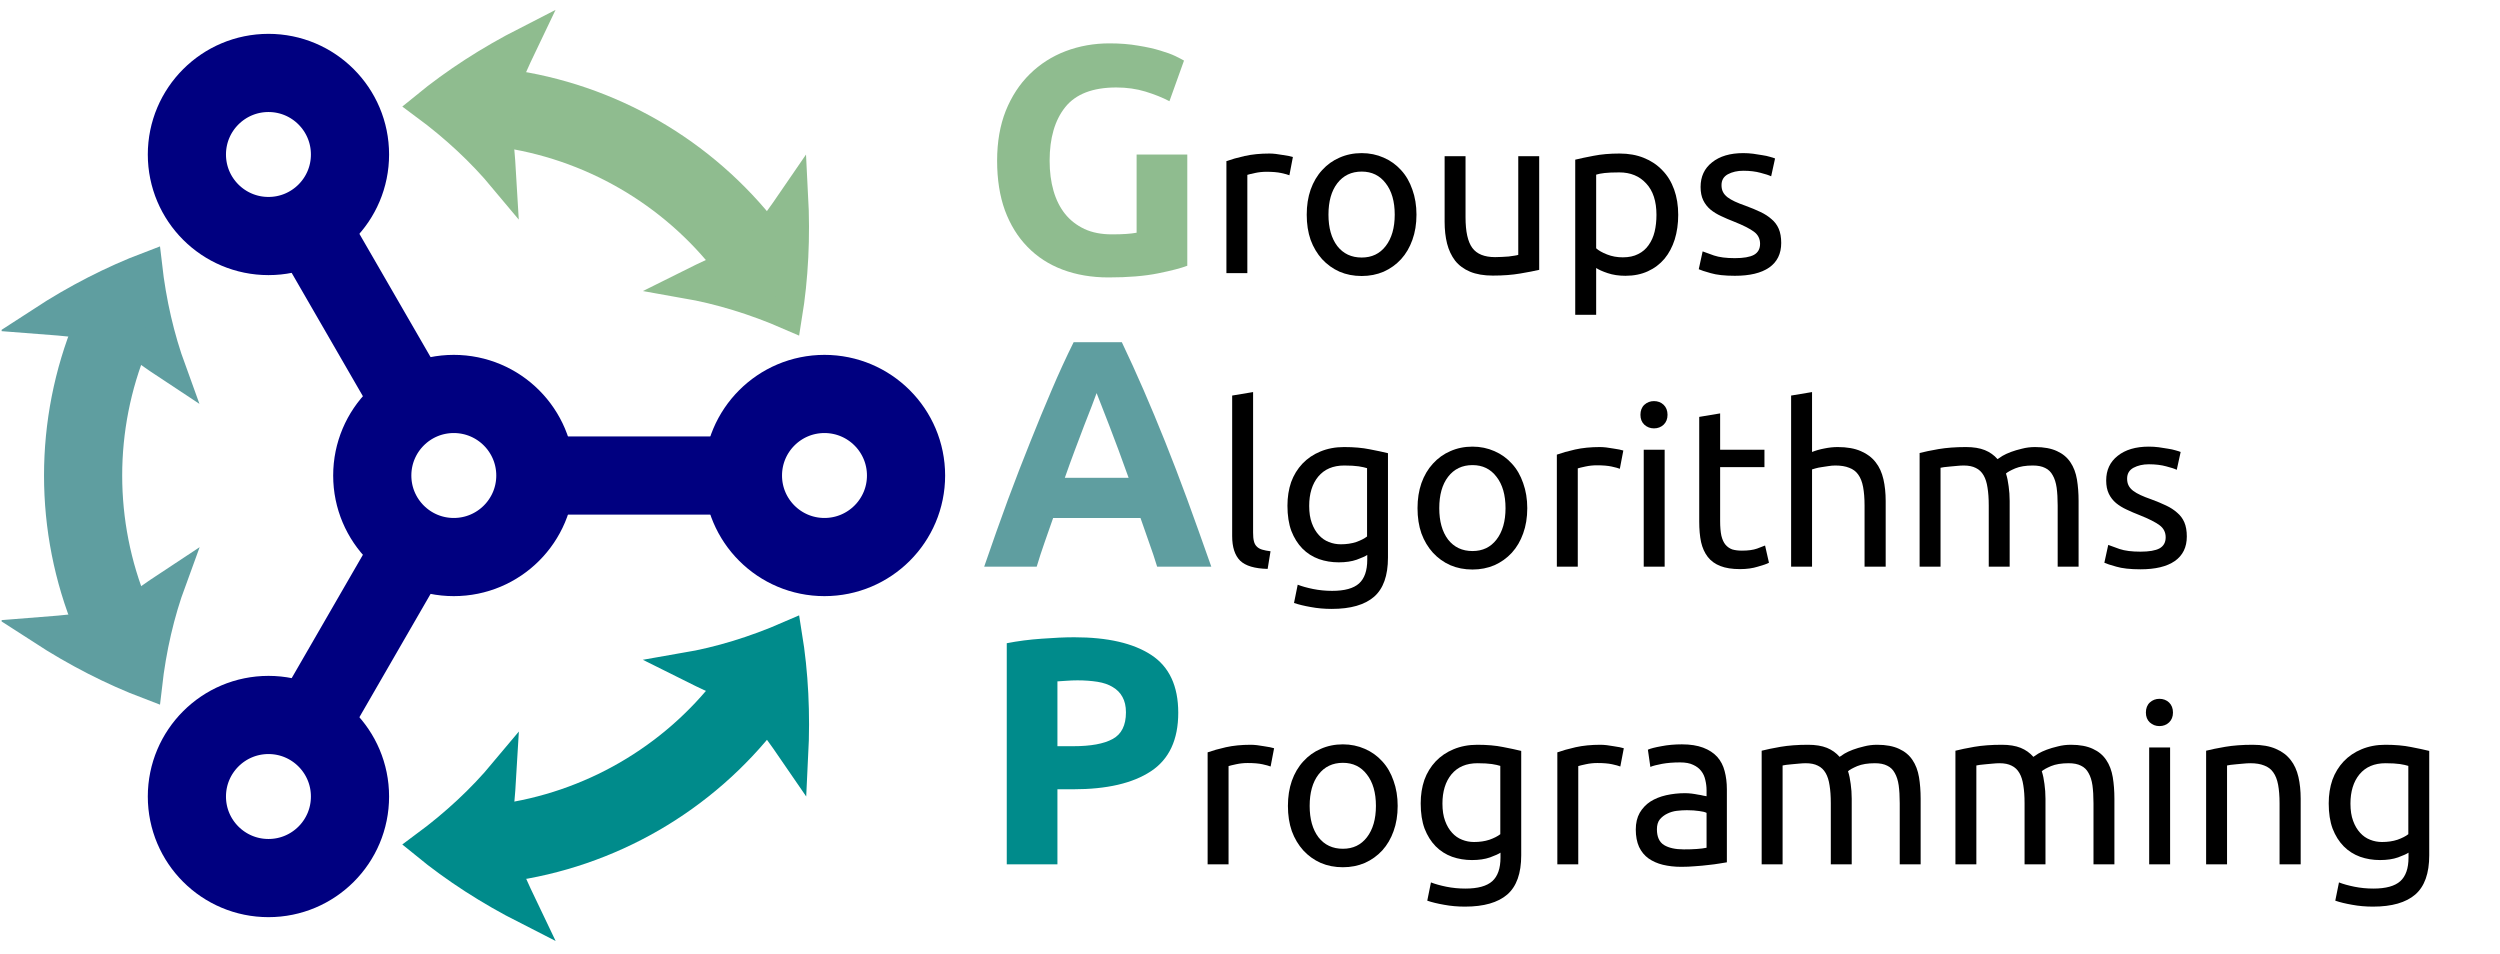 <?xml version="1.0" encoding="UTF-8"?>
<svg xmlns="http://www.w3.org/2000/svg" xmlns:xlink="http://www.w3.org/1999/xlink" width="190.415" height="72.681" viewBox="0 0 190.415 72.681">
<defs>
<g>
<g id="glyph-0-0">
<path d="M 10.312 -14.141 C 8.52 -14.141 7.223 -13.641 6.422 -12.641 C 5.629 -11.648 5.234 -10.289 5.234 -8.562 C 5.234 -7.719 5.332 -6.953 5.531 -6.266 C 5.727 -5.586 6.02 -5.004 6.406 -4.516 C 6.801 -4.023 7.297 -3.641 7.891 -3.359 C 8.484 -3.086 9.176 -2.953 9.969 -2.953 C 10.395 -2.953 10.758 -2.961 11.062 -2.984 C 11.363 -3.004 11.629 -3.035 11.859 -3.078 L 11.859 -9.031 L 15.719 -9.031 L 15.719 -0.562 C 15.258 -0.383 14.52 -0.191 13.5 0.016 C 12.477 0.223 11.219 0.328 9.719 0.328 C 8.438 0.328 7.27 0.129 6.219 -0.266 C 5.176 -0.66 4.285 -1.238 3.547 -2 C 2.805 -2.758 2.234 -3.688 1.828 -4.781 C 1.43 -5.883 1.234 -7.145 1.234 -8.562 C 1.234 -9.988 1.453 -11.254 1.891 -12.359 C 2.336 -13.461 2.945 -14.395 3.719 -15.156 C 4.5 -15.926 5.41 -16.508 6.453 -16.906 C 7.492 -17.301 8.609 -17.5 9.797 -17.5 C 10.598 -17.5 11.32 -17.441 11.969 -17.328 C 12.625 -17.223 13.188 -17.098 13.656 -16.953 C 14.125 -16.816 14.508 -16.676 14.812 -16.531 C 15.113 -16.383 15.332 -16.27 15.469 -16.188 L 14.359 -13.094 C 13.828 -13.375 13.219 -13.617 12.531 -13.828 C 11.852 -14.035 11.113 -14.141 10.312 -14.141 Z M 10.312 -14.141 "/>
</g>
<g id="glyph-0-1">
<path d="M 13.422 0 C 13.242 -0.594 13.039 -1.203 12.812 -1.828 C 12.594 -2.453 12.375 -3.078 12.156 -3.703 L 5.5 -3.703 C 5.289 -3.078 5.07 -2.453 4.844 -1.828 C 4.625 -1.203 4.426 -0.594 4.25 0 L 0.25 0 C 0.883 -1.844 1.488 -3.547 2.062 -5.109 C 2.645 -6.672 3.211 -8.141 3.766 -9.516 C 4.316 -10.898 4.859 -12.211 5.391 -13.453 C 5.922 -14.703 6.477 -15.914 7.062 -17.094 L 10.734 -17.094 C 11.297 -15.914 11.848 -14.703 12.391 -13.453 C 12.93 -12.211 13.477 -10.898 14.031 -9.516 C 14.582 -8.141 15.145 -6.672 15.719 -5.109 C 16.289 -3.547 16.898 -1.844 17.547 0 Z M 8.812 -13.219 C 8.727 -12.977 8.602 -12.645 8.438 -12.219 C 8.27 -11.789 8.078 -11.297 7.859 -10.734 C 7.648 -10.172 7.414 -9.551 7.156 -8.875 C 6.906 -8.207 6.648 -7.504 6.391 -6.766 L 11.25 -6.766 C 10.988 -7.504 10.734 -8.207 10.484 -8.875 C 10.234 -9.551 10 -10.172 9.781 -10.734 C 9.562 -11.297 9.367 -11.789 9.203 -12.219 C 9.035 -12.645 8.906 -12.977 8.812 -13.219 Z M 8.812 -13.219 "/>
</g>
<g id="glyph-0-2">
<path d="M 7.109 -17.297 C 9.648 -17.297 11.602 -16.848 12.969 -15.953 C 14.344 -15.055 15.031 -13.586 15.031 -11.547 C 15.031 -9.492 14.336 -8.008 12.953 -7.094 C 11.566 -6.176 9.594 -5.719 7.031 -5.719 L 5.828 -5.719 L 5.828 0 L 1.969 0 L 1.969 -16.844 C 2.812 -17.008 3.703 -17.125 4.641 -17.188 C 5.578 -17.258 6.398 -17.297 7.109 -17.297 Z M 7.359 -14.016 C 7.078 -14.016 6.801 -14.004 6.531 -13.984 C 6.258 -13.973 6.023 -13.957 5.828 -13.938 L 5.828 -9 L 7.031 -9 C 8.363 -9 9.363 -9.18 10.031 -9.547 C 10.707 -9.91 11.047 -10.586 11.047 -11.578 C 11.047 -12.047 10.957 -12.438 10.781 -12.75 C 10.613 -13.062 10.367 -13.312 10.047 -13.5 C 9.734 -13.695 9.344 -13.832 8.875 -13.906 C 8.414 -13.977 7.91 -14.016 7.359 -14.016 Z M 7.359 -14.016 "/>
</g>
<g id="glyph-1-0">
<path d="M 4.656 -9.109 C 4.801 -9.109 4.961 -9.098 5.141 -9.078 C 5.316 -9.055 5.488 -9.031 5.656 -9 C 5.82 -8.977 5.977 -8.953 6.125 -8.922 C 6.27 -8.891 6.375 -8.863 6.438 -8.844 L 6.172 -7.453 C 6.047 -7.504 5.836 -7.562 5.547 -7.625 C 5.254 -7.688 4.879 -7.719 4.422 -7.719 C 4.129 -7.719 3.836 -7.688 3.547 -7.625 C 3.254 -7.562 3.062 -7.516 2.969 -7.484 L 2.969 0 L 1.375 0 L 1.375 -8.531 C 1.75 -8.664 2.211 -8.797 2.766 -8.922 C 3.328 -9.047 3.957 -9.109 4.656 -9.109 Z M 4.656 -9.109 "/>
</g>
<g id="glyph-1-1">
<path d="M 9.234 -4.453 C 9.234 -3.742 9.129 -3.102 8.922 -2.531 C 8.723 -1.969 8.438 -1.477 8.062 -1.062 C 7.688 -0.656 7.242 -0.336 6.734 -0.109 C 6.223 0.109 5.664 0.219 5.062 0.219 C 4.445 0.219 3.883 0.109 3.375 -0.109 C 2.863 -0.336 2.422 -0.656 2.047 -1.062 C 1.672 -1.477 1.379 -1.969 1.172 -2.531 C 0.973 -3.102 0.875 -3.742 0.875 -4.453 C 0.875 -5.148 0.973 -5.785 1.172 -6.359 C 1.379 -6.941 1.672 -7.438 2.047 -7.844 C 2.422 -8.258 2.863 -8.578 3.375 -8.797 C 3.883 -9.023 4.445 -9.141 5.062 -9.141 C 5.664 -9.141 6.223 -9.023 6.734 -8.797 C 7.242 -8.578 7.688 -8.258 8.062 -7.844 C 8.438 -7.438 8.723 -6.941 8.922 -6.359 C 9.129 -5.785 9.234 -5.148 9.234 -4.453 Z M 7.578 -4.453 C 7.578 -5.461 7.348 -6.258 6.891 -6.844 C 6.441 -7.438 5.832 -7.734 5.062 -7.734 C 4.281 -7.734 3.66 -7.438 3.203 -6.844 C 2.754 -6.258 2.531 -5.461 2.531 -4.453 C 2.531 -3.453 2.754 -2.656 3.203 -2.062 C 3.66 -1.477 4.281 -1.188 5.062 -1.188 C 5.832 -1.188 6.441 -1.477 6.891 -2.062 C 7.348 -2.656 7.578 -3.453 7.578 -4.453 Z M 7.578 -4.453 "/>
</g>
<g id="glyph-1-2">
<path d="M 8.469 -0.25 C 8.102 -0.164 7.617 -0.07 7.016 0.031 C 6.422 0.133 5.727 0.188 4.938 0.188 C 4.25 0.188 3.672 0.086 3.203 -0.109 C 2.734 -0.305 2.352 -0.586 2.062 -0.953 C 1.781 -1.328 1.578 -1.758 1.453 -2.25 C 1.328 -2.75 1.266 -3.301 1.266 -3.906 L 1.266 -8.906 L 2.859 -8.906 L 2.859 -4.25 C 2.859 -3.164 3.031 -2.391 3.375 -1.922 C 3.719 -1.453 4.297 -1.219 5.109 -1.219 C 5.273 -1.219 5.445 -1.223 5.625 -1.234 C 5.812 -1.242 5.984 -1.254 6.141 -1.266 C 6.305 -1.285 6.453 -1.305 6.578 -1.328 C 6.711 -1.348 6.812 -1.367 6.875 -1.391 L 6.875 -8.906 L 8.469 -8.906 Z M 8.469 -0.25 "/>
</g>
<g id="glyph-1-3">
<path d="M 7.562 -4.438 C 7.562 -5.477 7.301 -6.273 6.781 -6.828 C 6.27 -7.391 5.586 -7.672 4.734 -7.672 C 4.254 -7.672 3.879 -7.656 3.609 -7.625 C 3.336 -7.594 3.125 -7.551 2.969 -7.5 L 2.969 -1.891 C 3.156 -1.723 3.43 -1.566 3.797 -1.422 C 4.172 -1.273 4.57 -1.203 5 -1.203 C 5.457 -1.203 5.848 -1.285 6.172 -1.453 C 6.504 -1.617 6.77 -1.848 6.969 -2.141 C 7.176 -2.43 7.328 -2.77 7.422 -3.156 C 7.516 -3.551 7.562 -3.977 7.562 -4.438 Z M 9.219 -4.438 C 9.219 -3.758 9.129 -3.133 8.953 -2.562 C 8.773 -2 8.516 -1.508 8.172 -1.094 C 7.828 -0.688 7.406 -0.367 6.906 -0.141 C 6.414 0.086 5.848 0.203 5.203 0.203 C 4.691 0.203 4.238 0.133 3.844 0 C 3.445 -0.133 3.156 -0.266 2.969 -0.391 L 2.969 3.172 L 1.375 3.172 L 1.375 -8.641 C 1.75 -8.734 2.219 -8.832 2.781 -8.938 C 3.352 -9.051 4.008 -9.109 4.75 -9.109 C 5.438 -9.109 6.051 -9 6.594 -8.781 C 7.145 -8.562 7.613 -8.25 8 -7.844 C 8.395 -7.445 8.695 -6.957 8.906 -6.375 C 9.113 -5.801 9.219 -5.156 9.219 -4.438 Z M 9.219 -4.438 "/>
</g>
<g id="glyph-1-4">
<path d="M 3.438 -1.141 C 4.094 -1.141 4.578 -1.223 4.891 -1.391 C 5.203 -1.566 5.359 -1.848 5.359 -2.234 C 5.359 -2.617 5.203 -2.926 4.891 -3.156 C 4.586 -3.383 4.082 -3.641 3.375 -3.922 C 3.031 -4.055 2.703 -4.195 2.391 -4.344 C 2.078 -4.488 1.805 -4.656 1.578 -4.844 C 1.348 -5.039 1.164 -5.273 1.031 -5.547 C 0.895 -5.828 0.828 -6.164 0.828 -6.562 C 0.828 -7.352 1.117 -7.977 1.703 -8.438 C 2.285 -8.906 3.078 -9.141 4.078 -9.141 C 4.328 -9.141 4.578 -9.125 4.828 -9.094 C 5.078 -9.062 5.312 -9.023 5.531 -8.984 C 5.75 -8.953 5.941 -8.91 6.109 -8.859 C 6.273 -8.816 6.406 -8.773 6.5 -8.734 L 6.203 -7.375 C 6.035 -7.457 5.766 -7.547 5.391 -7.641 C 5.023 -7.742 4.586 -7.797 4.078 -7.797 C 3.629 -7.797 3.238 -7.707 2.906 -7.531 C 2.582 -7.352 2.422 -7.078 2.422 -6.703 C 2.422 -6.504 2.457 -6.332 2.531 -6.188 C 2.602 -6.039 2.719 -5.906 2.875 -5.781 C 3.031 -5.664 3.219 -5.555 3.438 -5.453 C 3.664 -5.348 3.941 -5.238 4.266 -5.125 C 4.691 -4.969 5.066 -4.812 5.391 -4.656 C 5.723 -4.5 6.004 -4.316 6.234 -4.109 C 6.473 -3.91 6.656 -3.664 6.781 -3.375 C 6.906 -3.082 6.969 -2.723 6.969 -2.297 C 6.969 -1.473 6.66 -0.848 6.047 -0.422 C 5.441 -0.004 4.57 0.203 3.438 0.203 C 2.656 0.203 2.039 0.133 1.594 0 C 1.145 -0.125 0.844 -0.223 0.688 -0.297 L 0.984 -1.656 C 1.16 -1.594 1.445 -1.488 1.844 -1.344 C 2.25 -1.207 2.781 -1.141 3.438 -1.141 Z M 3.438 -1.141 "/>
</g>
<g id="glyph-1-5">
<path d="M 4.047 0.172 C 3.066 0.148 2.367 -0.055 1.953 -0.453 C 1.547 -0.859 1.344 -1.484 1.344 -2.328 L 1.344 -13.031 L 2.938 -13.297 L 2.938 -2.594 C 2.938 -2.32 2.957 -2.102 3 -1.938 C 3.039 -1.77 3.113 -1.633 3.219 -1.531 C 3.32 -1.426 3.457 -1.348 3.625 -1.297 C 3.801 -1.242 4.016 -1.203 4.266 -1.172 Z M 4.047 0.172 "/>
</g>
<g id="glyph-1-6">
<path d="M 6.953 -0.891 C 6.816 -0.797 6.551 -0.676 6.156 -0.531 C 5.77 -0.395 5.312 -0.328 4.781 -0.328 C 4.25 -0.328 3.742 -0.41 3.266 -0.578 C 2.785 -0.754 2.367 -1.02 2.016 -1.375 C 1.66 -1.738 1.379 -2.188 1.172 -2.719 C 0.973 -3.258 0.875 -3.898 0.875 -4.641 C 0.875 -5.297 0.969 -5.895 1.156 -6.438 C 1.352 -6.977 1.641 -7.445 2.016 -7.844 C 2.391 -8.238 2.844 -8.547 3.375 -8.766 C 3.914 -8.992 4.52 -9.109 5.188 -9.109 C 5.938 -9.109 6.586 -9.051 7.141 -8.938 C 7.691 -8.832 8.156 -8.734 8.531 -8.641 L 8.531 -0.688 C 8.531 0.688 8.176 1.68 7.469 2.297 C 6.758 2.91 5.688 3.219 4.25 3.219 C 3.688 3.219 3.156 3.172 2.656 3.078 C 2.164 2.992 1.738 2.891 1.375 2.766 L 1.656 1.375 C 1.977 1.5 2.367 1.609 2.828 1.703 C 3.297 1.797 3.781 1.844 4.281 1.844 C 5.227 1.844 5.91 1.656 6.328 1.281 C 6.742 0.906 6.953 0.305 6.953 -0.516 Z M 6.938 -7.5 C 6.781 -7.551 6.566 -7.598 6.297 -7.641 C 6.023 -7.68 5.66 -7.703 5.203 -7.703 C 4.348 -7.703 3.688 -7.422 3.219 -6.859 C 2.758 -6.297 2.531 -5.551 2.531 -4.625 C 2.531 -4.113 2.598 -3.676 2.734 -3.312 C 2.867 -2.945 3.047 -2.645 3.266 -2.406 C 3.484 -2.164 3.738 -1.988 4.031 -1.875 C 4.32 -1.758 4.625 -1.703 4.938 -1.703 C 5.363 -1.703 5.754 -1.758 6.109 -1.875 C 6.461 -2 6.738 -2.141 6.938 -2.297 Z M 6.938 -7.5 "/>
</g>
<g id="glyph-1-7">
<path d="M 2.969 0 L 1.375 0 L 1.375 -8.906 L 2.969 -8.906 Z M 2.156 -10.531 C 1.875 -10.531 1.629 -10.625 1.422 -10.812 C 1.223 -11 1.125 -11.25 1.125 -11.562 C 1.125 -11.883 1.223 -12.141 1.422 -12.328 C 1.629 -12.516 1.875 -12.609 2.156 -12.609 C 2.445 -12.609 2.691 -12.516 2.891 -12.328 C 3.086 -12.141 3.188 -11.883 3.188 -11.562 C 3.188 -11.25 3.086 -11 2.891 -10.812 C 2.691 -10.625 2.445 -10.531 2.156 -10.531 Z M 2.156 -10.531 "/>
</g>
<g id="glyph-1-8">
<path d="M 2.859 -8.906 L 6.234 -8.906 L 6.234 -7.578 L 2.859 -7.578 L 2.859 -3.469 C 2.859 -3.02 2.891 -2.648 2.953 -2.359 C 3.023 -2.066 3.129 -1.836 3.266 -1.672 C 3.41 -1.504 3.582 -1.383 3.781 -1.312 C 3.988 -1.25 4.234 -1.219 4.516 -1.219 C 4.992 -1.219 5.379 -1.27 5.672 -1.375 C 5.961 -1.488 6.164 -1.566 6.281 -1.609 L 6.578 -0.297 C 6.422 -0.211 6.141 -0.113 5.734 0 C 5.336 0.125 4.883 0.188 4.375 0.188 C 3.77 0.188 3.27 0.109 2.875 -0.047 C 2.477 -0.203 2.16 -0.43 1.922 -0.734 C 1.68 -1.047 1.508 -1.426 1.406 -1.875 C 1.312 -2.32 1.266 -2.844 1.266 -3.438 L 1.266 -11.406 L 2.859 -11.672 Z M 2.859 -8.906 "/>
</g>
<g id="glyph-1-9">
<path d="M 1.375 0 L 1.375 -13.031 L 2.969 -13.297 L 2.969 -8.734 C 3.258 -8.848 3.57 -8.938 3.906 -9 C 4.25 -9.07 4.586 -9.109 4.922 -9.109 C 5.629 -9.109 6.219 -9.004 6.688 -8.797 C 7.156 -8.598 7.531 -8.316 7.812 -7.953 C 8.094 -7.598 8.289 -7.164 8.406 -6.656 C 8.52 -6.156 8.578 -5.602 8.578 -5 L 8.578 0 L 6.969 0 L 6.969 -4.656 C 6.969 -5.207 6.93 -5.676 6.859 -6.062 C 6.785 -6.457 6.66 -6.773 6.484 -7.016 C 6.316 -7.254 6.086 -7.426 5.797 -7.531 C 5.516 -7.645 5.164 -7.703 4.75 -7.703 C 4.57 -7.703 4.391 -7.688 4.203 -7.656 C 4.023 -7.633 3.852 -7.609 3.688 -7.578 C 3.52 -7.555 3.367 -7.523 3.234 -7.484 C 3.109 -7.453 3.02 -7.426 2.969 -7.406 L 2.969 0 Z M 1.375 0 "/>
</g>
<g id="glyph-1-10">
<path d="M 1.375 -8.656 C 1.738 -8.75 2.219 -8.848 2.812 -8.953 C 3.414 -9.055 4.113 -9.109 4.906 -9.109 C 5.477 -9.109 5.957 -9.031 6.344 -8.875 C 6.727 -8.719 7.051 -8.488 7.312 -8.188 C 7.395 -8.25 7.52 -8.332 7.688 -8.438 C 7.863 -8.539 8.078 -8.641 8.328 -8.734 C 8.578 -8.828 8.859 -8.91 9.172 -8.984 C 9.484 -9.066 9.816 -9.109 10.172 -9.109 C 10.848 -9.109 11.406 -9.004 11.844 -8.797 C 12.281 -8.598 12.617 -8.316 12.859 -7.953 C 13.109 -7.586 13.273 -7.148 13.359 -6.641 C 13.441 -6.141 13.484 -5.594 13.484 -5 L 13.484 0 L 11.891 0 L 11.891 -4.656 C 11.891 -5.188 11.863 -5.641 11.812 -6.016 C 11.758 -6.391 11.66 -6.703 11.516 -6.953 C 11.379 -7.211 11.188 -7.398 10.938 -7.516 C 10.695 -7.641 10.383 -7.703 10 -7.703 C 9.457 -7.703 9.008 -7.629 8.656 -7.484 C 8.312 -7.336 8.078 -7.207 7.953 -7.094 C 8.047 -6.801 8.113 -6.477 8.156 -6.125 C 8.207 -5.77 8.234 -5.395 8.234 -5 L 8.234 0 L 6.641 0 L 6.641 -4.656 C 6.641 -5.188 6.609 -5.641 6.547 -6.016 C 6.492 -6.391 6.395 -6.703 6.25 -6.953 C 6.102 -7.211 5.906 -7.398 5.656 -7.516 C 5.414 -7.641 5.109 -7.703 4.734 -7.703 C 4.566 -7.703 4.391 -7.691 4.203 -7.672 C 4.023 -7.66 3.852 -7.645 3.688 -7.625 C 3.52 -7.613 3.367 -7.598 3.234 -7.578 C 3.098 -7.555 3.008 -7.539 2.969 -7.531 L 2.969 0 L 1.375 0 Z M 1.375 -8.656 "/>
</g>
<g id="glyph-1-11">
<path d="M 4.391 -1.141 C 4.766 -1.141 5.098 -1.148 5.391 -1.172 C 5.68 -1.191 5.926 -1.223 6.125 -1.266 L 6.125 -3.922 C 6.008 -3.984 5.82 -4.031 5.562 -4.062 C 5.301 -4.102 4.988 -4.125 4.625 -4.125 C 4.383 -4.125 4.129 -4.109 3.859 -4.078 C 3.598 -4.047 3.352 -3.973 3.125 -3.859 C 2.906 -3.754 2.719 -3.609 2.562 -3.422 C 2.414 -3.234 2.344 -2.984 2.344 -2.672 C 2.344 -2.098 2.523 -1.695 2.891 -1.469 C 3.254 -1.25 3.754 -1.141 4.391 -1.141 Z M 4.25 -9.141 C 4.883 -9.141 5.422 -9.055 5.859 -8.891 C 6.305 -8.723 6.664 -8.488 6.938 -8.188 C 7.207 -7.883 7.395 -7.523 7.5 -7.109 C 7.613 -6.691 7.672 -6.227 7.672 -5.719 L 7.672 -0.156 C 7.535 -0.133 7.344 -0.102 7.094 -0.062 C 6.852 -0.02 6.578 0.016 6.266 0.047 C 5.961 0.086 5.629 0.117 5.266 0.141 C 4.91 0.172 4.555 0.188 4.203 0.188 C 3.691 0.188 3.223 0.133 2.797 0.031 C 2.379 -0.07 2.016 -0.234 1.703 -0.453 C 1.398 -0.672 1.16 -0.961 0.984 -1.328 C 0.816 -1.703 0.734 -2.145 0.734 -2.656 C 0.734 -3.145 0.832 -3.566 1.031 -3.922 C 1.238 -4.273 1.508 -4.562 1.844 -4.781 C 2.188 -5 2.586 -5.16 3.047 -5.266 C 3.504 -5.367 3.984 -5.422 4.484 -5.422 C 4.648 -5.422 4.816 -5.41 4.984 -5.391 C 5.16 -5.367 5.32 -5.344 5.469 -5.312 C 5.625 -5.289 5.758 -5.266 5.875 -5.234 C 5.988 -5.211 6.07 -5.195 6.125 -5.188 L 6.125 -5.641 C 6.125 -5.898 6.094 -6.16 6.031 -6.422 C 5.977 -6.68 5.875 -6.91 5.719 -7.109 C 5.57 -7.305 5.367 -7.461 5.109 -7.578 C 4.859 -7.703 4.523 -7.766 4.109 -7.766 C 3.586 -7.766 3.129 -7.727 2.734 -7.656 C 2.336 -7.582 2.039 -7.504 1.844 -7.422 L 1.656 -8.734 C 1.863 -8.828 2.207 -8.914 2.688 -9 C 3.164 -9.094 3.688 -9.141 4.25 -9.141 Z M 4.25 -9.141 "/>
</g>
<g id="glyph-1-12">
<path d="M 1.375 -8.656 C 1.738 -8.75 2.223 -8.848 2.828 -8.953 C 3.43 -9.055 4.129 -9.109 4.922 -9.109 C 5.629 -9.109 6.219 -9.004 6.688 -8.797 C 7.156 -8.598 7.531 -8.316 7.812 -7.953 C 8.094 -7.598 8.289 -7.164 8.406 -6.656 C 8.52 -6.156 8.578 -5.602 8.578 -5 L 8.578 0 L 6.969 0 L 6.969 -4.656 C 6.969 -5.207 6.93 -5.676 6.859 -6.062 C 6.785 -6.457 6.66 -6.773 6.484 -7.016 C 6.316 -7.254 6.086 -7.426 5.797 -7.531 C 5.516 -7.645 5.164 -7.703 4.75 -7.703 C 4.57 -7.703 4.391 -7.691 4.203 -7.672 C 4.023 -7.66 3.852 -7.645 3.688 -7.625 C 3.52 -7.613 3.367 -7.598 3.234 -7.578 C 3.109 -7.555 3.02 -7.539 2.969 -7.531 L 2.969 0 L 1.375 0 Z M 1.375 -8.656 "/>
</g>
</g>
<clipPath id="clip-0">
<path clip-rule="nonzero" d="M 0.125 0 L 154 0 L 154 72.363 L 0.125 72.363 Z M 0.125 0 "/>
</clipPath>
<clipPath id="clip-1">
<path clip-rule="nonzero" d="M 0.125 0 L 116 0 L 116 72.363 L 0.125 72.363 Z M 0.125 0 "/>
</clipPath>
<clipPath id="clip-2">
<path clip-rule="nonzero" d="M 0.125 0 L 142 0 L 142 72.363 L 0.125 72.363 Z M 0.125 0 "/>
</clipPath>
<clipPath id="clip-3">
<path clip-rule="nonzero" d="M 0.125 0 L 93 0 L 93 72.363 L 0.125 72.363 Z M 0.125 0 "/>
</clipPath>
<clipPath id="clip-4">
<path clip-rule="nonzero" d="M 0.125 0 L 43 0 L 43 58 L 0.125 58 Z M 0.125 0 "/>
</clipPath>
<clipPath id="clip-5">
<path clip-rule="nonzero" d="M 0.125 15 L 43 15 L 43 72.363 L 0.125 72.363 Z M 0.125 15 "/>
</clipPath>
<clipPath id="clip-6">
<path clip-rule="nonzero" d="M 0.125 0 L 142 0 L 142 72.363 L 0.125 72.363 Z M 0.125 0 "/>
</clipPath>
<clipPath id="clip-7">
<path clip-rule="nonzero" d="M 3 29 L 70 29 L 70 72.363 L 3 72.363 Z M 3 29 "/>
</clipPath>
<clipPath id="clip-8">
<path clip-rule="nonzero" d="M 23 19 L 90 19 L 90 72.363 L 23 72.363 Z M 23 19 "/>
</clipPath>
</defs>
<g clip-path="url(#clip-0)">
<path fill="none" stroke-width="5.978" stroke-linecap="butt" stroke-linejoin="miter" stroke="rgb(0%, 0%, 50%)" stroke-opacity="1" stroke-miterlimit="10" d="M 6.237 -0.001 C 6.237 3.444 3.444 6.237 -0.001 6.237 C -3.446 6.237 -6.235 3.444 -6.235 -0.001 C -6.235 -3.445 -3.446 -6.235 -0.001 -6.235 C 3.444 -6.235 6.237 -3.445 6.237 -0.001 Z M 34.584 -0.001 C 34.584 3.444 31.79 6.237 28.345 6.237 C 24.901 6.237 22.111 3.444 22.111 -0.001 C 22.111 -3.445 24.901 -6.235 28.345 -6.235 C 31.79 -6.235 34.584 -3.445 34.584 -0.001 Z M -7.938 24.548 C -7.938 27.993 -10.728 30.786 -14.172 30.786 C -17.617 30.786 -20.411 27.993 -20.411 24.548 C -20.411 21.103 -17.617 18.314 -14.172 18.314 C -10.728 18.314 -7.938 21.103 -7.938 24.548 Z M -7.938 -24.549 C -7.938 -21.105 -10.728 -18.311 -14.172 -18.311 C -17.617 -18.311 -20.411 -21.105 -20.411 -24.549 C -20.411 -27.994 -17.617 -30.784 -14.172 -30.784 C -10.728 -30.784 -7.938 -27.994 -7.938 -24.549 Z M -7.938 -24.549 " transform="matrix(0.996, 0, 0, -0.996, 34.564, 36.218)"/>
</g>
<path fill="none" stroke-width="5.978" stroke-linecap="butt" stroke-linejoin="miter" stroke="rgb(0%, 0%, 50%)" stroke-opacity="1" stroke-miterlimit="10" d="M 5.668 -0.001 L 22.676 -0.001 " transform="matrix(0.996, 0, 0, -0.996, 34.564, 36.218)"/>
<g clip-path="url(#clip-1)">
<path fill="none" stroke-width="5.978" stroke-linecap="butt" stroke-linejoin="miter" stroke="rgb(0%, 0%, 50%)" stroke-opacity="1" stroke-miterlimit="10" d="M -2.834 4.911 L -11.34 19.64 " transform="matrix(0.996, 0, 0, -0.996, 34.564, 36.218)"/>
<path fill="none" stroke-width="5.978" stroke-linecap="butt" stroke-linejoin="miter" stroke="rgb(0%, 0%, 50%)" stroke-opacity="1" stroke-miterlimit="10" d="M -2.834 -4.909 L -11.34 -19.641 " transform="matrix(0.996, 0, 0, -0.996, 34.564, 36.218)"/>
</g>
<g clip-path="url(#clip-2)">
<path fill="none" stroke-width="5.978" stroke-linecap="butt" stroke-linejoin="miter" stroke="rgb(56%, 73.599%, 56%)" stroke-opacity="1" stroke-miterlimit="10" d="M 22.452 17.309 C 17.893 23.222 11.157 27.11 3.757 28.099 " transform="matrix(0.996, 0, 0, -0.996, 34.564, 36.218)"/>
</g>
<path fill-rule="nonzero" fill="rgb(56%, 73.599%, 56%)" fill-opacity="1" stroke-width="2.071" stroke-linecap="butt" stroke-linejoin="miter" stroke="rgb(56%, 73.599%, 56%)" stroke-opacity="1" stroke-miterlimit="10" d="M 25.599 12.178 C 26.078 15.124 26.231 18.231 26.062 21.433 C 25.003 19.883 23.904 18.373 22.762 16.901 C 21.052 16.179 19.373 15.406 17.729 14.583 C 20.326 14.127 22.966 13.323 25.599 12.178 Z M 25.599 12.178 " transform="matrix(0.996, 0, 0, -0.996, 34.564, 36.218)"/>
<path fill-rule="nonzero" fill="rgb(56%, 73.599%, 56%)" fill-opacity="1" stroke-width="2.071" stroke-linecap="butt" stroke-linejoin="miter" stroke="rgb(56%, 73.599%, 56%)" stroke-opacity="1" stroke-miterlimit="10" d="M -2.253 28.256 C 0.054 26.549 2.07 24.666 3.754 22.645 C 3.648 24.481 3.483 26.321 3.255 28.161 C 3.954 29.888 4.707 31.598 5.519 33.289 C 2.671 31.834 0.058 30.147 -2.253 28.256 Z M -2.253 28.256 " transform="matrix(0.996, 0, 0, -0.996, 34.564, 36.218)"/>
<g clip-path="url(#clip-3)">
<path fill="none" stroke-width="5.978" stroke-linecap="butt" stroke-linejoin="miter" stroke="rgb(37.199%, 62%, 62.799%)" stroke-opacity="1" stroke-miterlimit="10" d="M -26.217 10.789 C -29.058 3.883 -29.058 -3.893 -26.213 -10.794 " transform="matrix(0.996, 0, 0, -0.996, 34.564, 36.218)"/>
</g>
<path fill-rule="nonzero" fill="rgb(37.199%, 62%, 62.799%)" fill-opacity="1" d="M 11.32 20.207 C 8.543 21.262 5.785 22.676 3.109 24.418 C 4.973 24.559 6.824 24.754 8.66 25.004 C 10.133 26.121 11.633 27.184 13.164 28.191 C 12.266 25.727 11.645 23.047 11.32 20.207 Z M 11.32 20.207 "/>
<g clip-path="url(#clip-4)">
<path fill="none" stroke-width="2.071" stroke-linecap="butt" stroke-linejoin="miter" stroke="rgb(37.199%, 62%, 62.799%)" stroke-opacity="1" stroke-miterlimit="10" d="M -23.345 16.081 C -26.135 15.022 -28.905 13.602 -31.592 11.852 C -29.721 11.711 -27.861 11.514 -26.017 11.263 C -24.538 10.141 -23.032 9.074 -21.494 8.062 C -22.396 10.538 -23.02 13.229 -23.345 16.081 Z M -23.345 16.081 " transform="matrix(0.996, 0, 0, -0.996, 34.564, 36.218)"/>
</g>
<path fill-rule="nonzero" fill="rgb(37.199%, 62%, 62.799%)" fill-opacity="1" d="M 11.32 52.23 C 11.645 49.387 12.266 46.711 13.168 44.254 C 11.637 45.262 10.133 46.32 8.66 47.43 C 6.824 47.688 4.977 47.887 3.113 48.031 C 5.785 49.762 8.539 51.176 11.32 52.23 Z M 11.32 52.23 "/>
<g clip-path="url(#clip-5)">
<path fill="none" stroke-width="2.071" stroke-linecap="butt" stroke-linejoin="miter" stroke="rgb(37.199%, 62%, 62.799%)" stroke-opacity="1" stroke-miterlimit="10" d="M -23.345 -16.083 C -23.02 -13.226 -22.396 -10.539 -21.49 -8.071 C -23.028 -9.083 -24.538 -10.147 -26.017 -11.261 C -27.861 -11.52 -29.717 -11.72 -31.588 -11.865 C -28.905 -13.603 -26.139 -15.023 -23.345 -16.083 Z M -23.345 -16.083 " transform="matrix(0.996, 0, 0, -0.996, 34.564, 36.218)"/>
</g>
<g clip-path="url(#clip-6)">
<path fill="none" stroke-width="5.978" stroke-linecap="butt" stroke-linejoin="miter" stroke="rgb(0%, 54.5%, 54.5%)" stroke-opacity="1" stroke-miterlimit="10" d="M 3.765 -28.1 C 11.165 -27.107 17.897 -23.219 22.456 -17.303 " transform="matrix(0.996, 0, 0, -0.996, 34.564, 36.218)"/>
</g>
<path fill-rule="nonzero" fill="rgb(0%, 54.5%, 54.5%)" fill-opacity="1" d="M 32.32 64.352 C 34.621 66.234 37.227 67.914 40.07 69.359 C 39.262 67.676 38.504 65.973 37.805 64.258 C 38.035 62.426 38.203 60.594 38.309 58.766 C 36.629 60.777 34.617 62.652 32.32 64.352 Z M 32.32 64.352 "/>
<g clip-path="url(#clip-7)">
<path fill="none" stroke-width="2.071" stroke-linecap="butt" stroke-linejoin="miter" stroke="rgb(0%, 54.5%, 54.5%)" stroke-opacity="1" stroke-miterlimit="10" d="M -2.253 -28.257 C 0.058 -30.148 2.675 -31.835 5.531 -33.287 C 4.719 -31.596 3.958 -29.885 3.255 -28.163 C 3.487 -26.323 3.655 -24.483 3.761 -22.647 C 2.074 -24.667 0.054 -26.55 -2.253 -28.257 Z M -2.253 -28.257 " transform="matrix(0.996, 0, 0, -0.996, 34.564, 36.218)"/>
</g>
<path fill-rule="nonzero" fill="rgb(0%, 54.5%, 54.5%)" fill-opacity="1" d="M 60.051 48.34 C 57.43 49.48 54.801 50.285 52.223 50.73 C 53.859 51.551 55.527 52.324 57.227 53.043 C 58.367 54.504 59.465 56.008 60.52 57.551 C 60.68 54.371 60.527 51.277 60.051 48.34 Z M 60.051 48.34 "/>
<g clip-path="url(#clip-8)">
<path fill="none" stroke-width="2.071" stroke-linecap="butt" stroke-linejoin="miter" stroke="rgb(0%, 54.5%, 54.5%)" stroke-opacity="1" stroke-miterlimit="10" d="M 25.599 -12.175 C 22.966 -13.321 20.326 -14.129 17.736 -14.576 C 19.38 -15.4 21.056 -16.177 22.762 -16.899 C 23.908 -18.366 25.01 -19.877 26.07 -21.426 C 26.231 -18.233 26.078 -15.125 25.599 -12.175 Z M 25.599 -12.175 " transform="matrix(0.996, 0, 0, -0.996, 34.564, 36.218)"/>
</g>
<g fill="rgb(56%, 73.599%, 56%)" fill-opacity="1">
<use xlink:href="#glyph-0-0" x="74.712" y="20.803"/>
</g>
<g fill="rgb(0%, 0%, 0%)" fill-opacity="1">
<use xlink:href="#glyph-1-0" x="92.036" y="20.803"/>
<use xlink:href="#glyph-1-1" x="98.653" y="20.803"/>
<use xlink:href="#glyph-1-2" x="108.765" y="20.803"/>
<use xlink:href="#glyph-1-3" x="118.604" y="20.803"/>
<use xlink:href="#glyph-1-4" x="128.699" y="20.803"/>
</g>
<g fill="rgb(37.199%, 62%, 62.799%)" fill-opacity="1">
<use xlink:href="#glyph-0-1" x="74.712" y="43.159"/>
</g>
<g fill="rgb(0%, 0%, 0%)" fill-opacity="1">
<use xlink:href="#glyph-1-5" x="92.505" y="43.159"/>
<use xlink:href="#glyph-1-6" x="97.185" y="43.159"/>
<use xlink:href="#glyph-1-1" x="107.092" y="43.159"/>
<use xlink:href="#glyph-1-0" x="117.204" y="43.159"/>
<use xlink:href="#glyph-1-7" x="123.821" y="43.159"/>
<use xlink:href="#glyph-1-8" x="128.157" y="43.159"/>
<use xlink:href="#glyph-1-9" x="135.047" y="43.159"/>
<use xlink:href="#glyph-1-10" x="144.834" y="43.159"/>
<use xlink:href="#glyph-1-4" x="159.592" y="43.159"/>
</g>
<g fill="rgb(0%, 54.5%, 54.5%)" fill-opacity="1">
<use xlink:href="#glyph-0-2" x="74.712" y="65.835"/>
</g>
<g fill="rgb(0%, 0%, 0%)" fill-opacity="1">
<use xlink:href="#glyph-1-0" x="90.605" y="65.835"/>
<use xlink:href="#glyph-1-1" x="97.221" y="65.835"/>
<use xlink:href="#glyph-1-6" x="107.334" y="65.835"/>
<use xlink:href="#glyph-1-0" x="117.241" y="65.835"/>
<use xlink:href="#glyph-1-11" x="123.857" y="65.835"/>
<use xlink:href="#glyph-1-10" x="132.804" y="65.835"/>
<use xlink:href="#glyph-1-10" x="147.562" y="65.835"/>
<use xlink:href="#glyph-1-7" x="162.319" y="65.835"/>
<use xlink:href="#glyph-1-12" x="166.656" y="65.835"/>
<use xlink:href="#glyph-1-6" x="176.494" y="65.835"/>
</g>
</svg>
